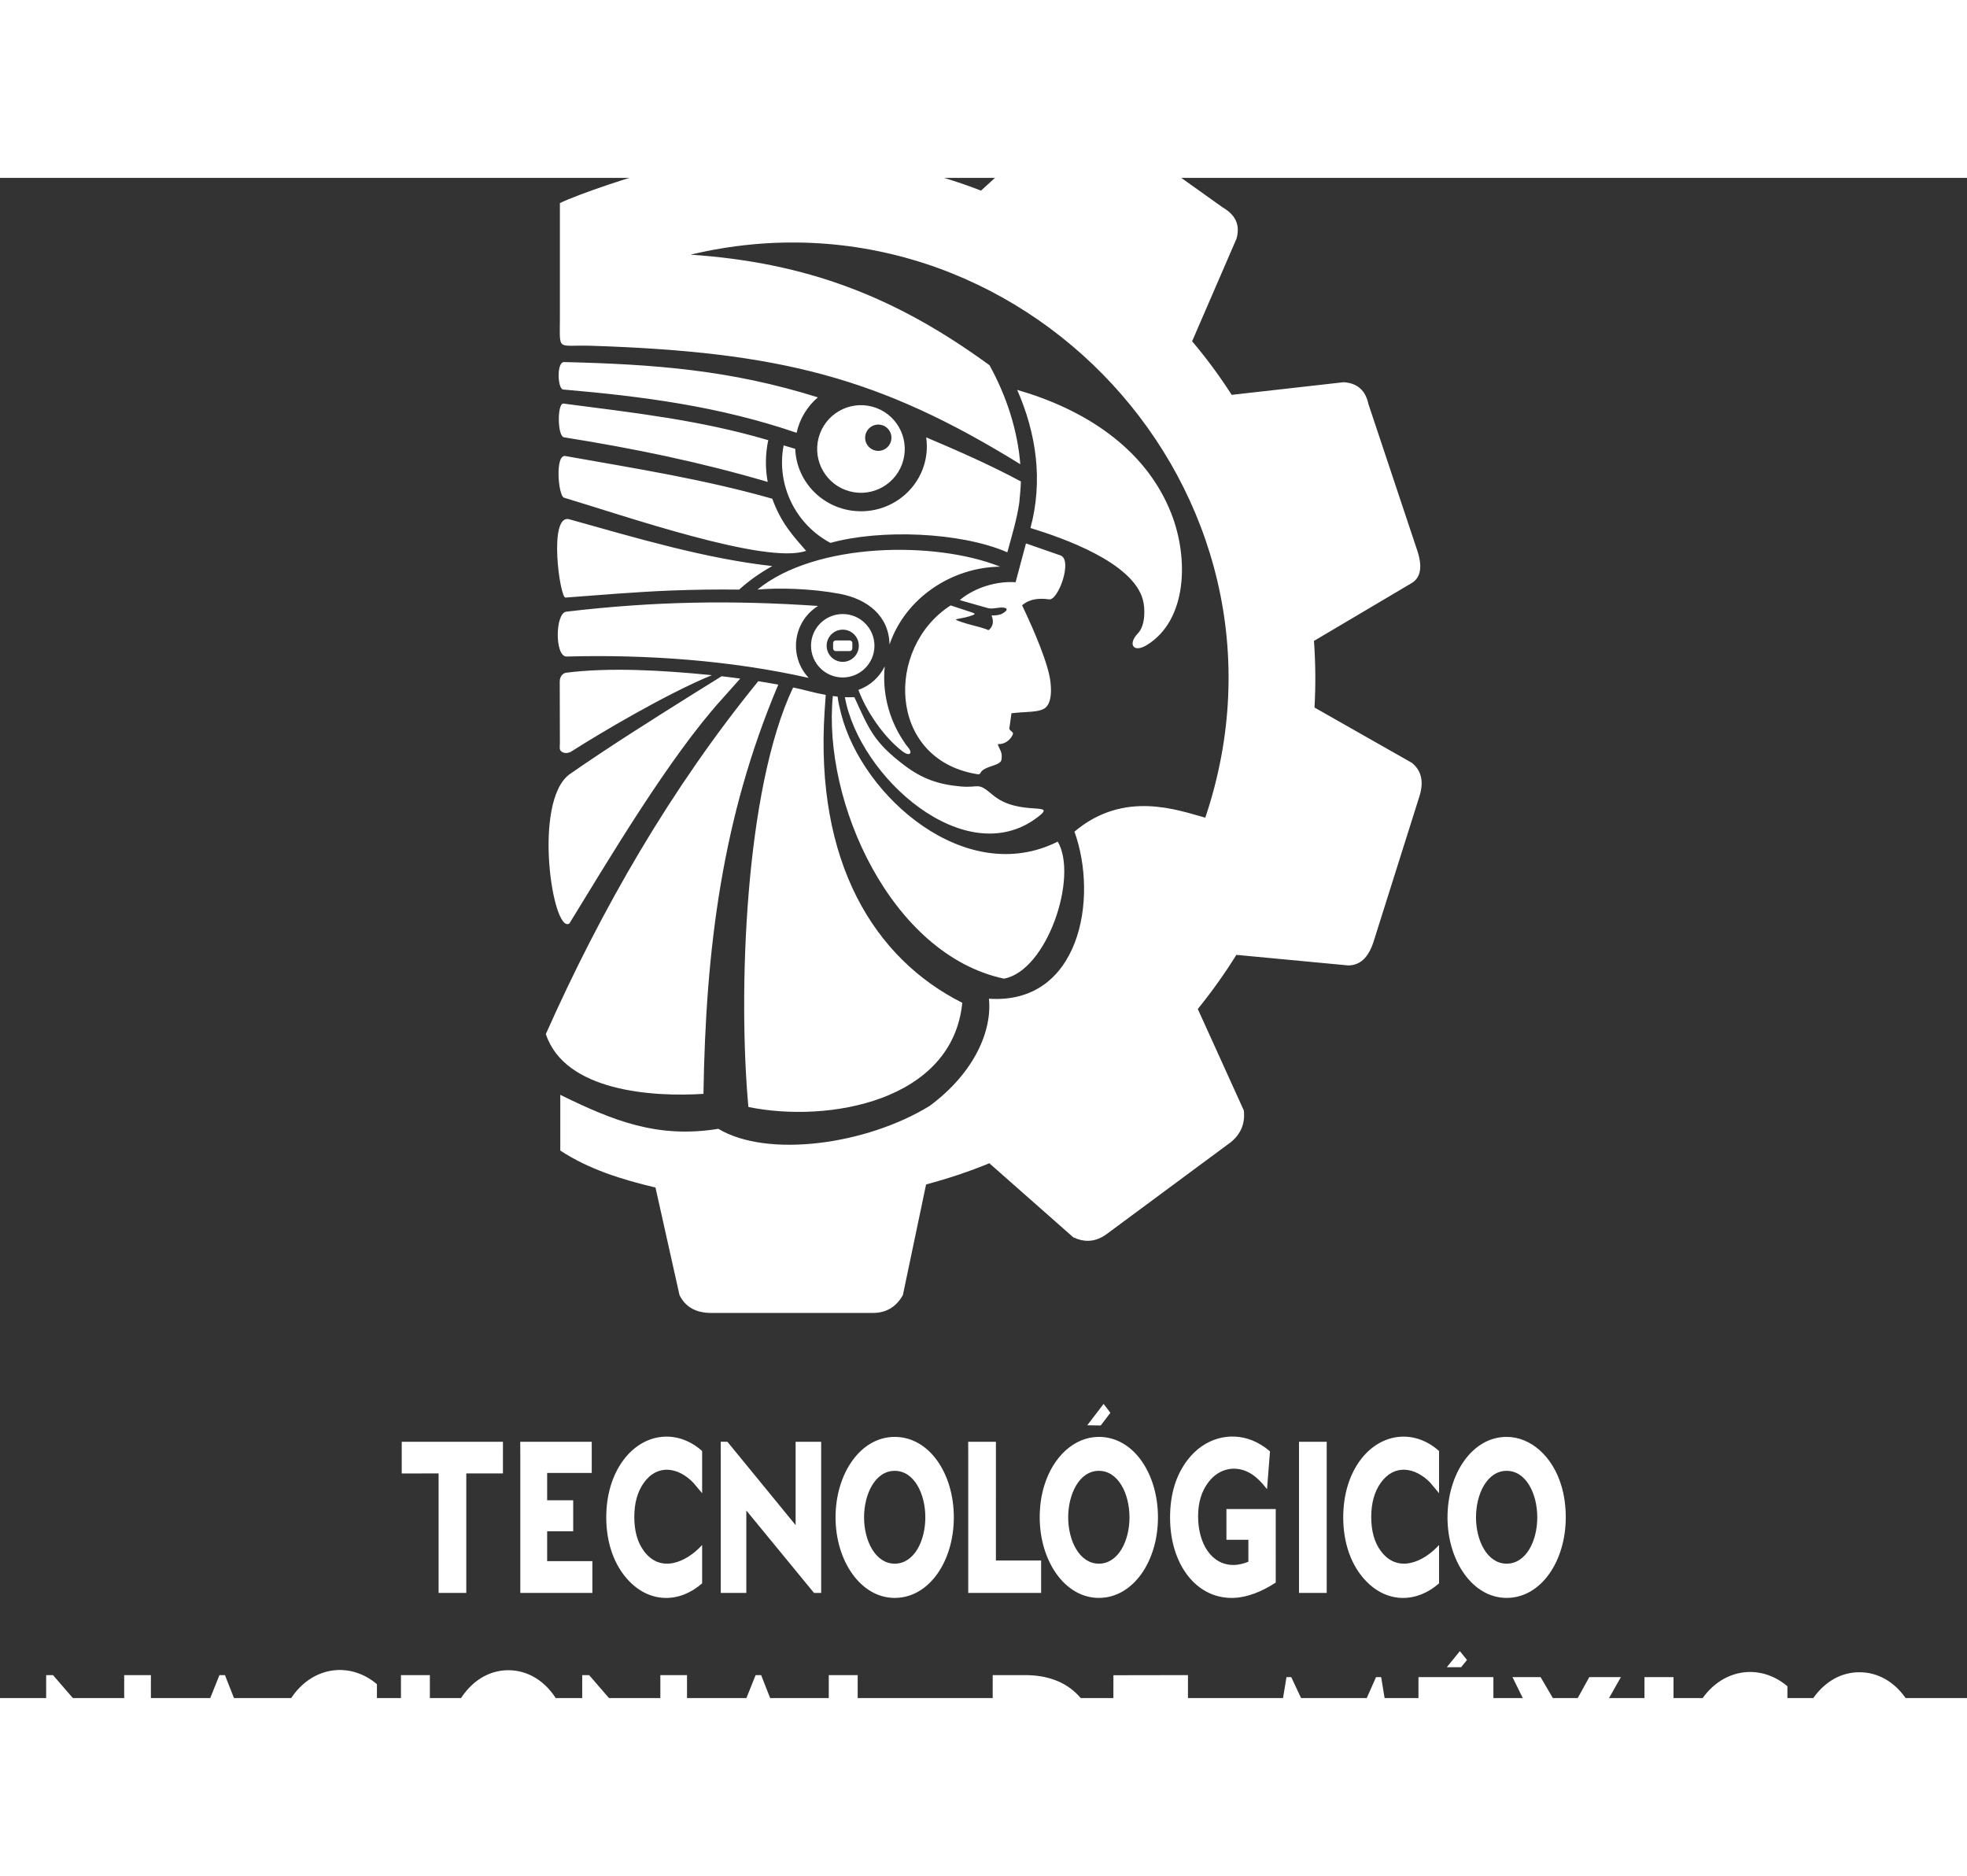 <?xml version="1.0" encoding="UTF-8" standalone="no"?>
<!-- Created with Inkscape (http://www.inkscape.org/) -->

<svg
   xmlns:dc="http://purl.org/dc/elements/1.1/"
   xmlns:cc="http://creativecommons.org/ns#"
   xmlns:rdf="http://www.w3.org/1999/02/22-rdf-syntax-ns#"
   xmlns:svg="http://www.w3.org/2000/svg"
   xmlns="http://www.w3.org/2000/svg"
   xmlns:sodipodi="http://sodipodi.sourceforge.net/DTD/sodipodi-0.dtd"
   xmlns:inkscape="http://www.inkscape.org/namespaces/inkscape"
   version="1.1"
   id="svg815"
   xml:space="preserve"
   width="261.983"
   height="249.821"
   viewBox="0 0 1056 816"
   sodipodi:docname="TecNM-Vertical-Blanco.svg"
   inkscape:version="0.92.2 (5c3e80d, 2017-08-06)"><rect x="0" y="0" width="1056" height="816" fill="#333333" stroke="none"/><defs
     id="defs819"><radialGradient
       fx="0"
       fy="0"
       cx="0"
       cy="0"
       r="1"
       gradientUnits="userSpaceOnUse"
       gradientTransform="matrix(-394.761,-83.058,-64.182,305.047,572.965,28.915)"
       spreadMethod="pad"
       id="radialGradient843"><stop
         style="stop-opacity:1;stop-color:#396fbf"
         offset="0"
         id="stop837" /><stop
         style="stop-opacity:1;stop-color:#11203d"
         offset="0.741"
         id="stop839" /><stop
         style="stop-opacity:1;stop-color:#11203d"
         offset="1"
         id="stop841" /></radialGradient><radialGradient
       fx="0"
       fy="0"
       cx="0"
       cy="0"
       r="1"
       gradientUnits="userSpaceOnUse"
       gradientTransform="matrix(-397.384,-83.61,-64.608,307.074,574.26,28.915)"
       spreadMethod="pad"
       id="radialGradient865"><stop
         style="stop-opacity:1;stop-color:#396fbf"
         offset="0"
         id="stop859" /><stop
         style="stop-opacity:1;stop-color:#11203d"
         offset="0.741"
         id="stop861" /><stop
         style="stop-opacity:1;stop-color:#11203d"
         offset="1"
         id="stop863" /></radialGradient><radialGradient
       fx="0"
       fy="0"
       cx="0"
       cy="0"
       r="1"
       gradientUnits="userSpaceOnUse"
       gradientTransform="matrix(-404.774,-85.164,-65.81,312.784,574.261,59.379)"
       spreadMethod="pad"
       id="radialGradient887"><stop
         style="stop-opacity:1;stop-color:#396fbf"
         offset="0"
         id="stop881" /><stop
         style="stop-opacity:1;stop-color:#11203d"
         offset="0.741"
         id="stop883" /><stop
         style="stop-opacity:1;stop-color:#11203d"
         offset="1"
         id="stop885" /></radialGradient><clipPath
       clipPathUnits="userSpaceOnUse"
       id="clipPath919"><path
         d="M 0,612 H 792 V 0 H 0 Z"
         id="path917"
         inkscape:connector-curvature="0" /></clipPath></defs><sodipodi:namedview
     pagecolor="#ffffff"
     bordercolor="#666666"
     borderopacity="1"
     objecttolerance="10"
     gridtolerance="10"
     guidetolerance="10"
     inkscape:pageopacity="0"
     inkscape:pageshadow="2"
     inkscape:window-width="1366"
     inkscape:window-height="705"
     id="namedview817"
     showgrid="false"
     inkscape:zoom="0.32965687"
     inkscape:cx="-158.5427"
     inkscape:cy="207.14358"
     inkscape:window-x="-8"
     inkscape:window-y="-8"
     inkscape:window-maximized="1"
     inkscape:current-layer="g823" /><g
     id="g823"
     inkscape:groupmode="layer"
     inkscape:label="Manual_de_Identidad_Grafica"
     transform="matrix(1.333,0,0,-1.333,0,816)"><g
       id="g4745"
       transform="matrix(3.844,0,0,3.844,-1880.106,-853.661)"
       style="fill:#ffffff"><g
         transform="translate(599.921,311.796)"
         id="g937"
         style="fill:#ffffff"><path
           inkscape:connector-curvature="0"
           id="path939"
           style="fill:#ffffff;fill-opacity:1;fill-rule:evenodd;stroke:none"
           d="m 0,0 c 2.174,-3.683 -1.112,-13.53 -5.634,-14.357 -11.831,2.531 -19.017,18.523 -17.928,29.606 0.169,-0.023 0.337,-0.043 0.502,-0.059 0.039,-0.475 0.243,-1.319 0.363,-1.787 C -20.473,4.7 -9.611,-4.836 0,0 m -32.409,-27.8 c -1.082,11.76 -0.415,33.197 4.686,43.946 1.14,-0.228 2.244,-0.574 3.418,-0.779 -0.014,-0.187 -0.111,-1.565 -0.118,-1.69 C -25.451,-2.2 -19.194,-12.265 -10,-16.885 -11.014,-27.211 -24.071,-29.514 -32.409,-27.8 m 44.311,62.163 c 1.851,-4.729 1.652,-11.165 -2.543,-13.758 -1.454,-0.896 -2.03,0.096 -0.97,1.197 0.821,0.851 0.783,2.645 0.52,3.579 -1.096,3.89 -8.332,6.417 -11.765,7.472 1.324,4.909 0.633,9.857 -1.389,14.467 C 2.632,45.345 9.182,41.313 11.902,34.363 M -6.844,4.918 c 2.79,-2.385 7.012,-0.636 4.71,-2.382 -7.556,-5.729 -18.672,4.241 -20.163,12.595 0.335,-0.014 0.666,-0.016 0.992,-10e-4 1.55,-3.38 2.03,-4.718 5.279,-7.169 1.797,-1.35 3.471,-1.974 5.867,-2.185 1.997,-0.175 1.709,0.513 3.315,-0.858 m 7.128,25.064 c 1.329,-0.461 -0.26,-4.858 -1.229,-4.601 -1.039,0.138 -2.005,0.045 -2.786,-0.625 0.682,-1.441 2.315,-4.955 2.845,-7.296 0.197,-0.871 0.442,-2.955 -0.539,-3.533 -0.678,-0.402 -1.842,-0.295 -3.421,-0.481 l -0.229,-1.64 c 0.112,-0.228 0.408,-0.32 0.392,-0.482 -0.02,-0.229 -0.543,-1.157 -1.601,-1.109 C -6.139,9.666 -5.75,9.428 -5.894,8.582 -5.984,8.061 -6.96,7.98 -7.613,7.633 -8.256,7.29 -7.955,7.084 -8.342,7.049 c -0.078,0.014 -0.166,0.028 -0.26,0.044 -9.183,1.611 -9.504,13.21 -2.621,17.65 l 2.105,-0.69 c 0.59,-0.193 0.532,-0.232 -0.12,-0.449 -0.264,-0.086 -0.55,-0.14 -0.833,-0.194 -0.733,-0.144 -0.803,-0.132 -0.049,-0.394 0.875,-0.308 1.916,-0.507 2.551,-0.736 0.328,-0.117 0.316,-0.226 0.564,0.116 0.265,0.361 0.271,0.8 0.074,1.296 0.458,-0.012 0.868,0.041 1.182,0.228 0.665,0.393 0.442,0.634 -0.245,0.597 -0.45,-0.026 -0.914,-0.171 -1.341,-0.05 l -2.926,0.829 c 1.118,0.987 3.372,2.037 5.848,1.877 l 1.087,4.066 z m -51.45,-38.563 c -1.751,-1.13 -3.869,12.729 0,15.621 4.266,2.961 8.331,5.514 12.954,8.416 l 2.998,1.865 c 0.651,-0.074 1.3,-0.154 1.95,-0.244 -0.553,-0.616 -1.681,-1.887 -1.881,-2.11 -5.593,-6.156 -12.053,-17.106 -16.021,-23.548 m 14.048,-17.845 c -5.291,-0.339 -14.521,0.239 -16.513,6.267 5.868,13.183 13.127,25.759 22.257,36.961 0.7,-0.111 1.399,-0.228 2.097,-0.357 -5.916,-13.966 -7.599,-27.782 -7.841,-42.871 M -16.24,9.437 c -1.989,1.503 -3.843,4.268 -4.641,6.457 1.204,0.423 2.2,1.328 2.76,2.465 -0.275,-2.624 0.381,-5.42 1.894,-7.718 0.167,-0.256 0.331,-0.511 0.53,-0.742 0.571,-0.664 0.165,-0.995 -0.543,-0.462 m -35.919,0.846 -0.016,6.48 c -0.002,0.55 0.343,0.889 0.676,0.93 4.611,0.584 10.212,0.239 14.916,-0.225 l 0.343,-0.034 c -4.753,-1.947 -11.792,-6.121 -14.763,-8.023 -0.388,-0.193 -0.734,-0.162 -0.998,0.03 -0.25,0.182 -0.158,0.528 -0.158,0.842 m 0.708,9.105 c -1.258,-0.033 -1.214,4.558 -0.036,4.699 9.188,1.092 17.401,1.212 26.379,0.601 -2.639,-1.64 -3.102,-5.293 -0.979,-7.54 -8.173,1.841 -16.983,2.469 -25.364,2.24 m -0.124,6.177 c -0.591,-0.044 -1.82,8.819 0.408,8.199 6.983,-1.95 14.25,-4.122 21.263,-4.899 -1.307,-0.726 -2.473,-1.554 -3.469,-2.465 -2.431,0.028 -4.839,-0.007 -7.22,-0.101 -3.661,-0.146 -7.324,-0.463 -10.982,-0.734 m -0.154,10.464 c -0.596,0.177 -0.972,4.558 0.146,4.362 7.337,-1.305 14.478,-2.424 21.678,-4.471 0.917,-2.539 2.181,-3.902 3.543,-5.458 -4.172,-1.497 -19.18,3.726 -25.367,5.567 m 10e-4,6.324 c -0.713,0.114 -0.715,3.62 -0.054,3.534 7.344,-0.959 14.279,-1.719 21.454,-3.834 -0.314,-1.48 -0.319,-2.962 -0.057,-4.374 -7.075,2.084 -14.088,3.519 -21.343,4.674 m -0.086,5.007 c -0.591,0.05 -0.711,2.896 0.098,2.876 9.413,-0.231 17.396,-0.811 26.587,-3.697 -1.111,-0.95 -1.909,-2.245 -2.227,-3.713 -8.098,2.768 -16.027,3.805 -24.458,4.534 m 34.192,-26.713 c -0.057,3.04 -2.37,4.779 -5.218,5.312 -2.978,0.559 -6.436,0.65 -8.619,0.441 6.106,4.986 18.663,5.113 25.419,2.403 -5.078,-0.07 -9.927,-3.288 -11.582,-8.156 m 3.842,21.702 c 3.322,-1.406 6.758,-2.916 9.921,-4.618 -0.013,-0.715 -0.108,-1.469 -0.164,-2.192 -0.24,-1.751 -0.797,-3.523 -1.256,-5.233 -4.895,2.13 -13.285,2.442 -18.532,0.987 -3.643,1.928 -5.698,6.056 -4.906,10.213 0.091,-0.028 0.817,-0.241 1.216,-0.36 0.134,-3.634 3.168,-6.54 6.89,-6.54 3.811,0 6.899,3.043 6.899,6.797 0,0.321 -0.024,0.638 -0.068,0.946 m -8.744,-20.145 c 0.931,0 1.685,-0.757 1.685,-1.687 0,-0.93 -0.754,-1.686 -1.685,-1.686 -0.932,0 -1.687,0.756 -1.687,1.686 0,0.93 0.754,1.687 1.687,1.687 m 0,1.636 c 1.835,0 3.322,-1.488 3.322,-3.323 0,-1.835 -1.487,-3.32 -3.322,-3.322 -1.837,0.002 -3.323,1.487 -3.323,3.322 0,1.835 1.486,3.323 3.323,3.323 m 4.08,19.8 c 0.735,-0.195 1.171,-0.95 0.975,-1.685 -0.198,-0.734 -0.95,-1.171 -1.686,-0.975 -0.736,0.196 -1.172,0.952 -0.974,1.685 0.195,0.735 0.95,1.171 1.685,0.975 m -0.988,1.925 c 2.449,-0.654 3.904,-3.169 3.251,-5.618 -0.654,-2.452 -3.17,-3.906 -5.619,-3.251 -2.447,0.653 -3.902,3.17 -3.249,5.617 0.655,2.45 3.169,3.906 5.617,3.252 m -3.824,-24.489 h 1.463 c 0.151,0 0.276,-0.126 0.276,-0.279 v -0.563 c 0,-0.152 -0.125,-0.276 -0.276,-0.276 h -1.463 c -0.153,0 -0.277,0.124 -0.277,0.276 v 0.563 c 0,0.153 0.124,0.279 0.277,0.279 m -18.887,49.24 c -2.24,-0.54 -7.972,-2.442 -10.016,-3.426 V 54.75 c 0,-3.476 -0.341,-2.687 3.308,-2.807 19.662,-0.643 30.184,-3.291 44.931,-12.41 -0.294,3.64 -1.473,7.188 -3.227,10.372 -9.868,7.203 -19.159,10.752 -31.32,11.582 34.47,8.233 65.415,-24.823 53.93,-58.979 -2.78,0.741 -8.468,2.959 -13.709,-1.464 2.547,-7.077 0.513,-18.146 -8.961,-17.501 0.338,-3.264 -1.425,-7.683 -6.21,-11.23 -6.675,-4.092 -17.007,-5.474 -22.141,-2.401 -6.378,-1.036 -11.032,0.849 -16.559,3.561 v -5.837 c 2.98,-1.962 6.43,-3.034 9.974,-3.874 l 2.516,-11.268 c 0.6,-1.21 1.67,-1.861 3.286,-1.869 h 17.013 c 1.445,0.01 2.438,0.698 3.105,1.869 l 2.431,11.591 c 2.248,0.599 4.476,1.334 6.627,2.221 l 8.793,-7.758 c 1.131,-0.521 2.306,-0.572 3.585,0.4 l 12.922,9.563 c 1.029,0.843 1.521,1.937 1.363,3.325 l -4.822,10.629 c 1.464,1.804 2.815,3.701 4.043,5.671 l 11.73,-1.108 c 1.229,0.018 2.082,0.802 2.624,2.43 l 4.842,15.345 c 0.421,1.394 0.253,2.578 -0.796,3.442 l -10.215,5.801 c 0.132,2.325 0.11,4.661 -0.056,6.977 l 10.132,5.998 c 1.108,0.591 1.258,1.851 0.649,3.597 l -5.074,15.217 c -0.313,1.48 -1.21,2.205 -2.604,2.289 L 18.23,46.801 c -1.261,1.962 -2.644,3.833 -4.149,5.615 l 4.658,10.761 c 0.343,1.301 0.039,2.386 -1.464,3.266 L 4.212,75.758 c -1.256,0.869 -2.464,1.128 -3.587,0.336 l -8.663,-7.898 c -2.176,0.843 -4.389,1.543 -6.656,2.1 l -2.563,11.478 c -0.412,1.336 -1.429,1.909 -3.196,1.808 H -36.47 c -1.885,-0.063 -2.736,-0.823 -3.122,-1.835 z" /></g><g
         transform="translate(643.745,241.005)"
         id="g941"
         style="fill:#ffffff"><path
           inkscape:connector-curvature="0"
           id="path943"
           style="fill:#ffffff;fill-opacity:1;fill-rule:evenodd;stroke:none"
           d="M 0,0 C 0,-2.446 1.183,-4.85 3.208,-4.85 5.252,-4.85 6.42,-2.468 6.42,0 6.42,2.465 5.257,4.875 3.208,4.875 1.172,4.875 0,2.454 0,0 m 3.208,8.432 c 2.53,0 4.828,-2.048 5.739,-5.121 C 9.252,2.29 9.405,1.183 9.405,0 c 0,-4.575 -2.582,-8.437 -6.197,-8.437 -3.578,0 -6.185,3.897 -6.193,8.41 -0.009,4.559 2.575,8.459 6.193,8.459 M -42.727,0 c 0,-2.446 1.184,-4.85 3.213,-4.85 2.037,0 3.209,2.386 3.209,4.85 0,2.465 -1.165,4.875 -3.209,4.875 -2.041,0 -3.213,-2.421 -3.213,-4.875 m -2.984,0 c 0,1.172 0.155,2.269 0.466,3.291 0.929,3.085 3.176,5.141 5.731,5.141 3.644,0 6.193,-3.865 6.193,-8.432 0,-4.618 -2.617,-8.437 -6.193,-8.437 -3.594,0 -6.197,3.917 -6.197,8.437 m -18.403,0 c 0,-2.446 1.186,-4.85 3.21,-4.85 2.04,0 3.209,2.386 3.209,4.85 0,2.465 -1.163,4.875 -3.209,4.875 -2.036,0 -3.21,-2.421 -3.21,-4.875 m -2.987,0 c 0,4.61 2.632,8.432 6.197,8.432 3.614,0 6.195,-3.822 6.195,-8.432 0,-4.581 -2.581,-8.437 -6.195,-8.437 -3.565,0 -6.197,3.885 -6.197,8.437 M -100.13,6.597 V -7.915 h 7.551 v 3.329 h -4.738 v 3.13 h 2.729 V 1.79 h -2.729 v 2.862 h 4.671 v 3.266 h -7.491 z m 21.003,0 V -7.915 h 2.678 v 8.636 l 7.092,-8.636 h 0.749 V 7.918 h -2.677 v -8.729 l -7.144,8.729 -0.704,0.009 z m 25.928,0 V -7.915 h 7.636 v 3.395 h -4.736 V 7.918 h -2.905 z m 34.654,-14.512 h 2.903 V 7.918 l -2.903,-0.001 z m -2.437,7.474 v 1.312 h -5.166 v -3.219 h 2.299 v -2.3 c -0.509,-0.202 -1.035,-0.338 -1.569,-0.338 -2.28,0 -3.698,2.212 -3.698,5.102 0,1.421 0.353,2.609 1.073,3.559 1.163,1.547 2.987,1.817 4.464,0.903 0.56,-0.342 1.117,-0.887 1.684,-1.624 l 0.311,3.963 c -0.599,0.512 -1.221,0.895 -1.87,1.153 -2.327,0.925 -4.998,0.237 -6.742,-2.022 -1.24,-1.6 -1.858,-3.624 -1.858,-6.07 0,-4.862 2.702,-8.415 6.436,-8.415 1.609,0 3.21,0.675 4.636,1.609 z M -81.08,2.531 v 4.421 c -2.563,2.291 -6.062,1.963 -8.237,-0.935 -1.221,-1.632 -1.808,-3.759 -1.808,-6.017 0,-2.65 0.815,-5.059 2.425,-6.707 2.232,-2.288 5.28,-2.263 7.62,-0.204 v 4.018 c -1.674,-1.845 -4.4,-3.003 -6.135,-0.586 -0.647,0.897 -0.972,2.07 -0.972,3.52 0,1.442 0.329,2.63 0.981,3.556 1.446,2.05 3.632,1.647 5.189,0.048 z m 41.761,7.096 1.015,1.325 -0.712,0.934 -1.713,-2.237 z M -3.87,2.531 V 6.952 C -6.428,9.243 -9.927,8.911 -12.106,6.017 -13.326,4.387 -13.91,2.258 -13.91,0 c 0,-2.65 0.809,-5.059 2.424,-6.707 2.239,-2.3 5.288,-2.254 7.616,-0.204 v 4.018 c -1.675,-1.845 -4.397,-3.003 -6.134,-0.586 -0.65,0.897 -0.972,2.07 -0.972,3.52 0,1.442 0.328,2.63 0.981,3.556 1.447,2.05 3.63,1.651 5.193,0.048 z M -108.691,-7.915 v 12.52 l -3.863,-0.007 v 3.32 h 10.605 V 4.605 h -3.841 v -12.52 z" /></g><g
         transform="translate(677.41,216.407)"
         id="g945"
         style="fill:#ffffff"><path
           inkscape:connector-curvature="0"
           id="path947"
           style="fill:#ffffff;fill-opacity:1;fill-rule:evenodd;stroke:none"
           d="m 0,0 c 0,4.511 2.707,8.375 6.501,8.375 3.825,0 6.503,-3.841 6.503,-8.375 0,-4.595 -2.749,-8.377 -6.503,-8.377 C 2.729,-8.377 0,-4.495 0,0 m 3.134,0 c 0,-2.432 1.242,-4.823 3.367,-4.823 2.144,0 3.368,2.372 3.368,4.823 0,2.447 -1.221,4.841 -3.368,4.841 C 4.364,4.841 3.134,2.437 3.134,0 m -56.653,7.865 -2.609,-15.733 h 2.714 l 1.121,7.291 3.367,-7.291 h 0.778 l 3.154,7.186 1.083,-7.186 h 2.892 l -2.582,15.731 h -0.538 l -4.312,-9.73 -4.571,9.73 z M -39.694,6.556 V -7.868 h 7.925 v 3.31 h -4.971 v 3.112 h 2.993 V 1.776 H -36.74 V 4.62 h 4.898 v 3.243 h -7.85 z m 13.598,-6.286 -4.583,-8.138 h 3.332 l 2.938,5.339 3.097,-5.339 h 3.747 l -5.026,8.464 4.106,7.267 h -3.312 l -2.472,-4.491 -2.628,4.491 h -2.947 z m 10.083,6.286 V -7.868 h 3.042 V 7.863 h -3.041 z m -19.21,2.347 0.614,0.757 -0.747,0.925 -1.364,-1.682 z M -2.019,3.624 c -1.637,1.588 -3.928,1.99 -5.446,-0.049 -1.371,-1.833 -1.401,-5.212 -0.009,-7.034 1.815,-2.388 4.676,-1.252 6.436,0.584 v -3.991 c -2.444,-2.034 -5.643,-2.078 -7.993,0.202 -3.13,3.029 -3.411,9.14 -0.653,12.642 2.287,2.875 5.958,3.202 8.646,0.929 v -4.39 z" /></g><g
         transform="translate(596.101,212.196)"
         id="g949"
         style="fill:#ffffff"><path
           inkscape:connector-curvature="0"
           id="path951"
           style="fill:#ffffff;fill-opacity:1;fill-rule:evenodd;stroke:none"
           d="M 0,0 V 8.947 H 0.666 C 1.987,8.947 3.027,8.553 3.771,7.753 4.52,6.953 4.895,5.86 4.895,4.458 4.895,3.067 4.52,1.975 3.771,1.184 3.027,0.395 1.987,0 0.666,0 Z m -57.098,4.458 c 0,-2.414 1.241,-4.791 3.351,-4.791 2.133,0 3.35,2.363 3.35,4.791 0,2.438 -1.212,4.824 -3.35,4.824 -2.126,0 -3.351,-2.389 -3.351,-4.824 m -3.113,0 c 0,4.56 2.743,8.339 6.464,8.339 3.809,0 6.468,-3.818 6.468,-8.339 0,-4.52 -2.693,-8.329 -6.468,-8.329 -3.694,0 -6.464,3.809 -6.464,8.329 m -41.963,-7.819 0.012,15.646 h 0.716 l 7.458,-8.625 v 8.625 h 2.798 V -3.361 h -0.828 l -7.361,8.534 v -8.534 z m 16.642,4.97 1.687,4.901 1.647,-4.901 z m -4.748,-4.97 h 3.047 l 0.823,2.278 h 5.146 l 0.803,-2.278 h 3.171 l -6.14,15.646 h -0.577 z m 21.8,11.428 c -1.63,1.583 -3.907,1.98 -5.421,-0.048 -0.681,-0.913 -1.024,-2.087 -1.024,-3.518 0,-1.43 0.338,-2.589 1.016,-3.483 1.812,-2.382 4.655,-1.24 6.402,0.587 v -3.97 c -2.441,-2.035 -5.621,-2.059 -7.953,0.2 -1.681,1.631 -2.527,4.01 -2.527,6.623 0,2.238 0.611,4.341 1.88,5.951 2.286,2.875 5.943,3.174 8.6,0.926 V 6.967 Z m 3.489,2.92 V -3.361 h 3.029 v 15.646 h -3.028 z m 18.991,0 V -3.361 h 2.79 v 8.534 l 7.365,-8.482 h 0.825 v 15.594 h -2.793 V 3.66 l -7.461,8.625 h -0.725 z m 16.639,-9.378 1.689,4.901 1.646,-4.901 z m -4.746,-4.97 h 3.05 l 0.819,2.278 h 5.146 l 0.807,-2.278 h 3.168 l -6.136,15.646 h -0.579 z m 13.936,0 h 7.976 V 0 h -4.943 v 12.285 h -3.029 z M 9.653,10.987 V -3.361 h 7.883 v 3.294 H 12.59 v 3.091 h 3.216 V 6.23 H 12.59 v 2.832 h 4.876 v 3.223 c -2.932,0 -4.882,-0.013 -7.81,-0.013 z m -12.646,0 V -3.361 H 0.38 c 1.589,0 3.04,0.182 4.445,1.177 2.046,1.453 3.133,3.723 3.133,6.642 0,2.429 -0.674,4.341 -2.011,5.735 -1.343,1.393 -3.204,2.092 -5.567,2.092 h -3.369 z" /></g></g></g></svg>